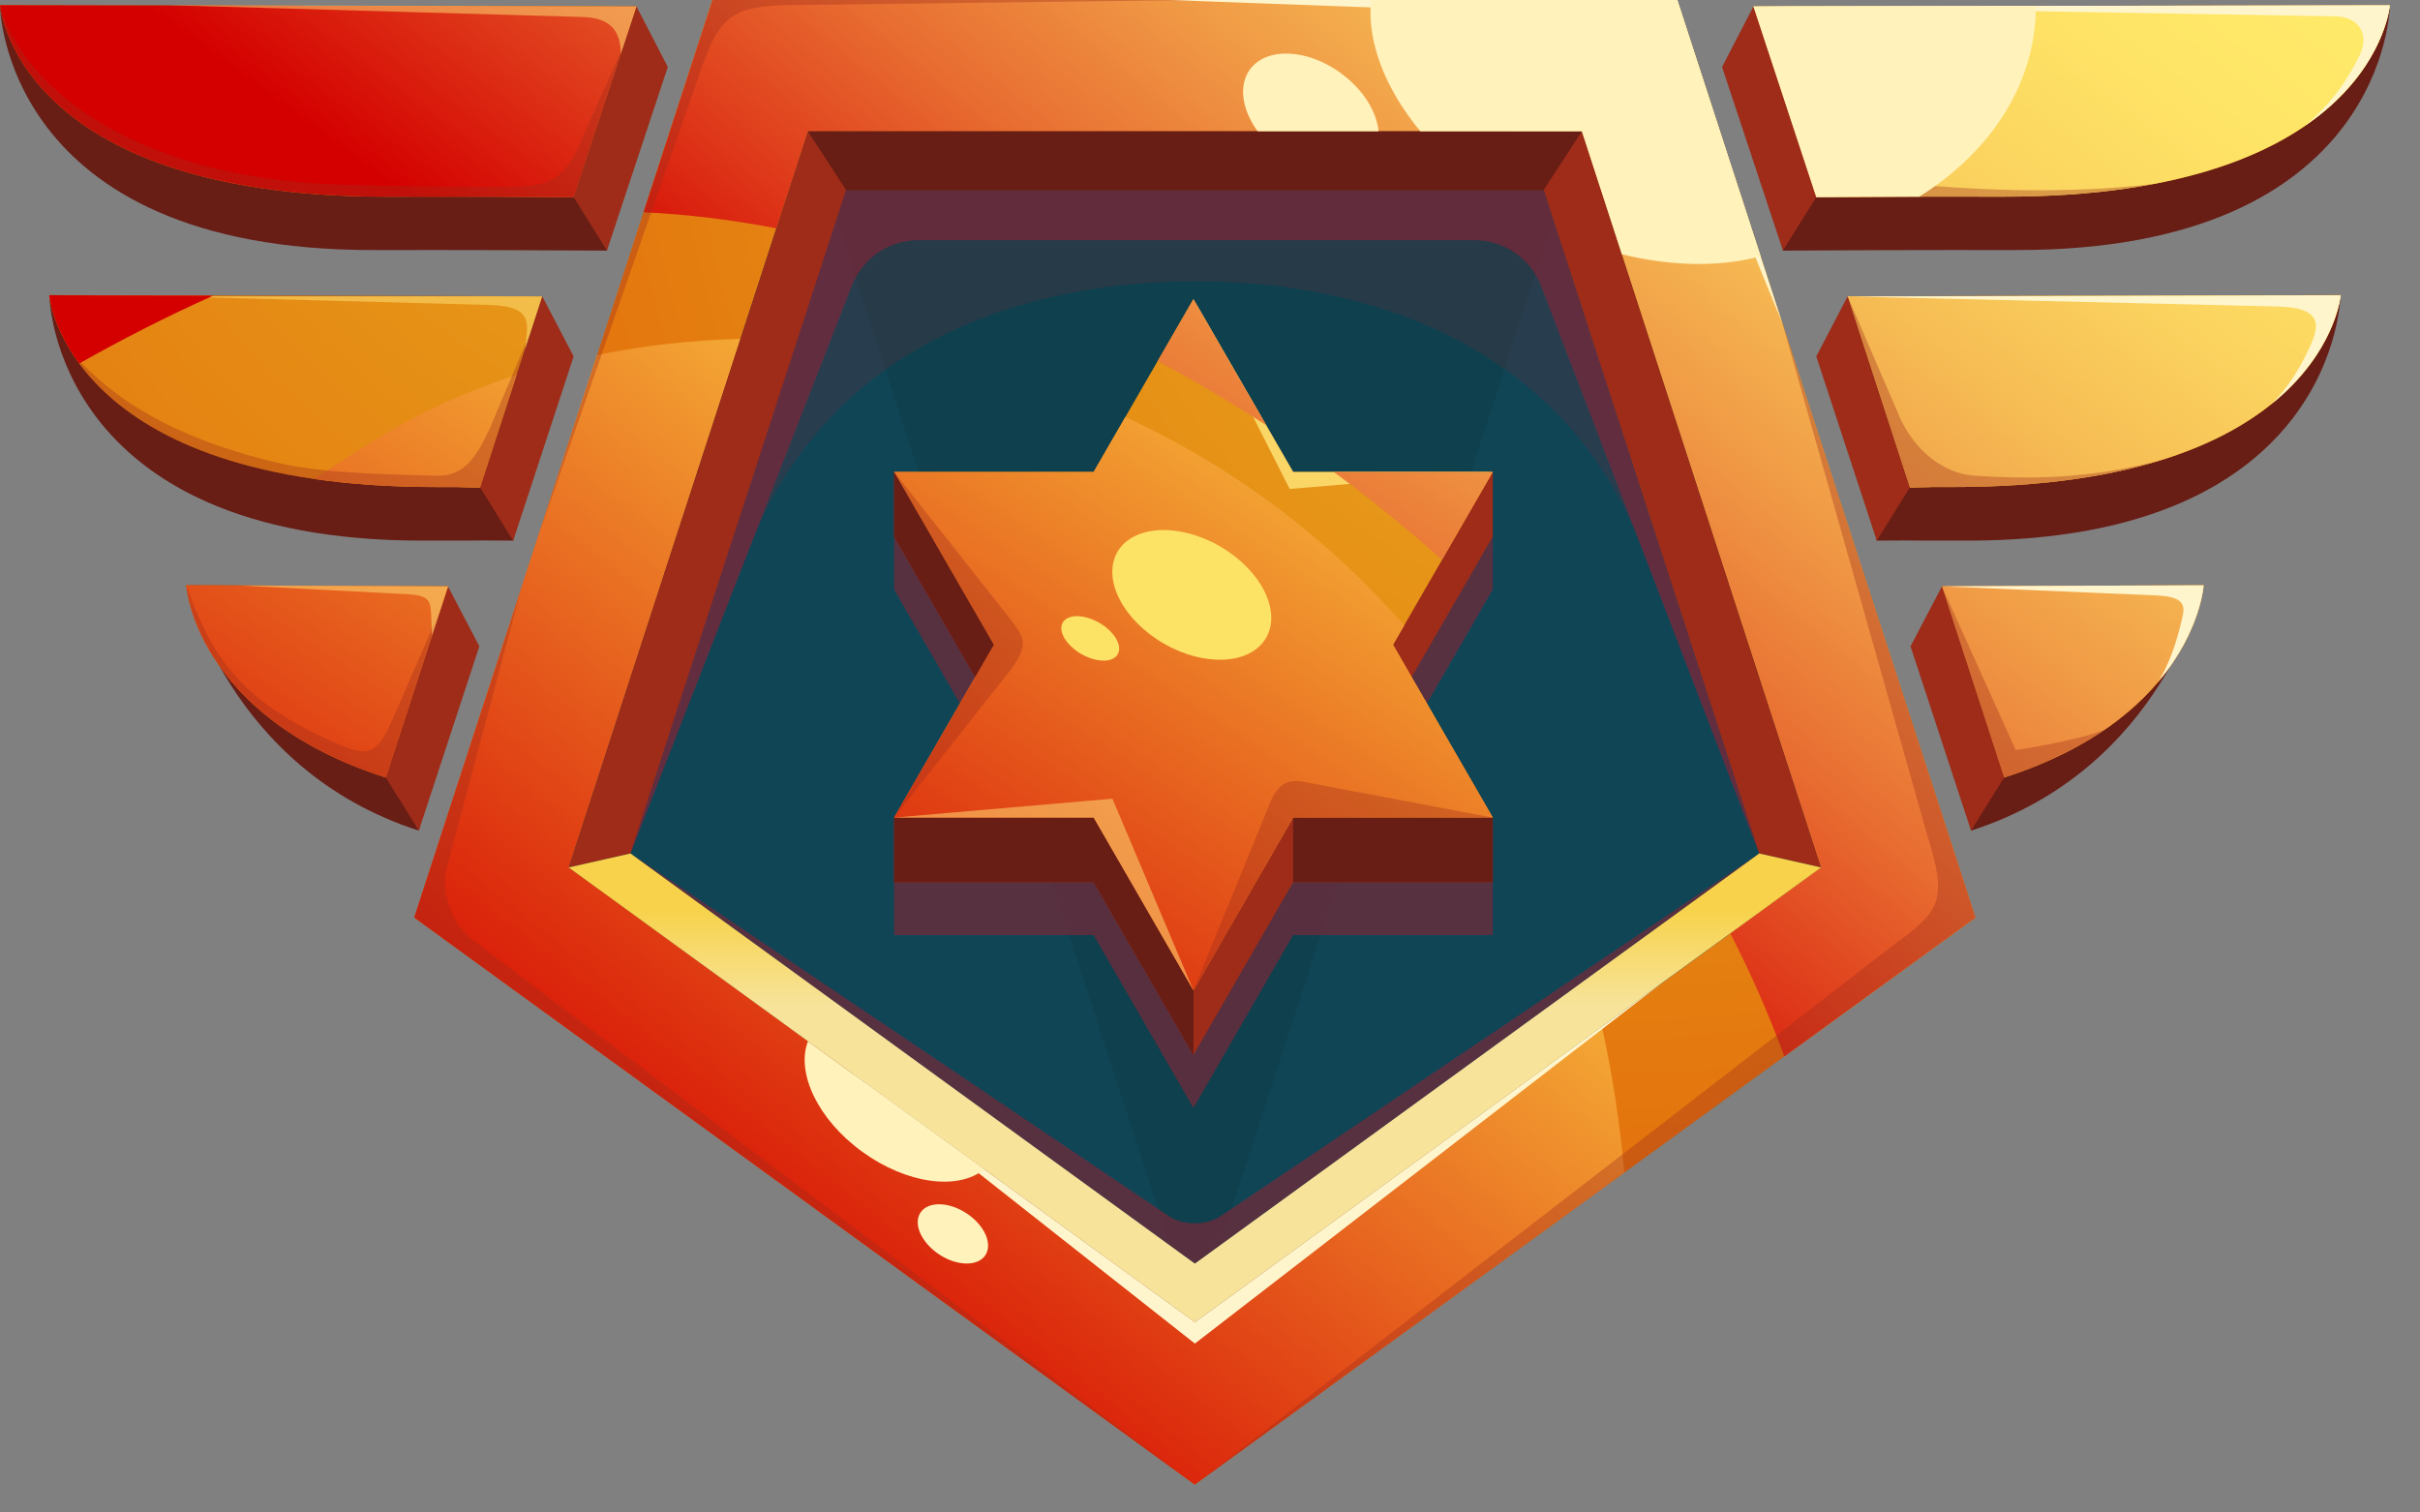 <svg width="40" height="25" viewBox="0 0 40 25" fill="none" xmlns="http://www.w3.org/2000/svg">
<rect x="0" y="0" width="40" height="25" fill="#808080" stroke="none"/>
<path d="M19.75 23.798L31.946 14.938L27.288 0.6H12.213L7.554 14.938L19.75 23.798Z" fill="#104556"/>
<path d="M27.723 0H11.776L6.848 15.166L19.749 24.539L32.65 15.166L27.723 0ZM9.4 14.338L13.354 2.171H26.147L30.101 14.338L19.752 21.858L9.402 14.338H9.4Z" fill="url(#paint0_radial_0_25111)"/>
<g style="mix-blend-mode:multiply" opacity="0.3">
<path d="M13.354 2.171L19.75 21.856L26.147 2.171H13.354Z" fill="#0C363D"/>
</g>
<path d="M27.723 0H11.776L10.637 3.509C11.346 3.541 12.08 3.63 12.832 3.774L13.354 2.171H26.147L30.101 14.338L28.6 15.429C28.938 16.085 29.237 16.763 29.493 17.462L32.651 15.168L27.723 0Z" fill="url(#paint1_radial_0_25111)"/>
<path style="mix-blend-mode:screen" d="M27.723 0H11.776L10.637 3.509C11.346 3.541 12.08 3.63 12.832 3.774L13.354 2.171H26.147L30.101 14.338L28.6 15.429C28.938 16.085 29.237 16.763 29.493 17.462L32.651 15.168L27.723 0Z" fill="url(#paint2_linear_0_25111)"/>
<path style="mix-blend-mode:screen" d="M26.848 19.382C26.773 18.538 26.646 17.733 26.477 16.97L19.749 21.858L9.398 14.338L12.237 5.602C11.43 5.621 10.637 5.712 9.867 5.869L6.846 15.166L19.747 24.539L26.846 19.381L26.848 19.382Z" fill="url(#paint3_linear_0_25111)"/>
<path d="M9.4 14.338L10.422 14.107L13.986 3.142H25.514L29.077 14.107L30.099 14.338L26.146 2.171H13.354L9.4 14.338Z" fill="#9E2C19"/>
<g style="mix-blend-mode:multiply" opacity="0.2">
<path d="M10.422 14.107L12.416 8.992C13.597 5.963 16.514 4.65 19.765 4.65C23.029 4.65 25.957 5.981 27.126 9.029L29.077 14.107L25.514 3.142H13.984L10.421 14.107H10.422Z" fill="#892334"/>
</g>
<path d="M9.4 14.338L10.422 14.107L19.75 20.885L29.077 14.107L30.099 14.338L19.75 21.856L9.4 14.338Z" fill="url(#paint4_linear_0_25111)"/>
<g style="mix-blend-mode:multiply" opacity="0.6">
<path d="M10.422 14.107L14.08 4.722C14.256 4.269 14.693 3.97 15.179 3.97H24.371C24.859 3.97 25.298 4.27 25.472 4.726L29.075 14.107L25.512 3.142H13.982L10.419 14.107H10.422Z" fill="#892334"/>
</g>
<path d="M13.354 2.171L13.986 3.142H25.514L26.146 2.171H13.354Z" fill="#681D15"/>
<g style="mix-blend-mode:multiply" opacity="0.35">
<path d="M8.616 9.728L7.381 14.355C7.285 14.754 7.474 15.283 7.803 15.53L19.75 24.541L6.85 15.168L8.618 9.73L8.616 9.728Z" fill="#9E2C19"/>
</g>
<g style="mix-blend-mode:multiply" opacity="0.6">
<path d="M10.422 14.107L19.32 20.101C19.555 20.259 19.942 20.259 20.178 20.101L29.075 14.107L19.749 20.883L10.422 14.107Z" fill="#892334"/>
</g>
<g style="mix-blend-mode:multiply" opacity="0.35">
<path d="M19.75 24.539L31.238 15.666C32.042 15.07 32.216 14.941 31.854 13.8L29.458 5.333L32.653 15.166L19.752 24.539H19.75Z" fill="#9E2C19"/>
</g>
<path d="M14.048 17.715L19.75 21.856L27.448 16.264L19.75 22.208L14.048 17.715Z" fill="#FFF5CC"/>
<path d="M19.317 0H27.723L29.456 5.333L27.402 0.296L19.317 0Z" fill="#FFF5CC"/>
<g style="mix-blend-mode:screen">
<path d="M22.662 0C22.592 0.691 22.894 1.464 23.477 2.171H26.147L26.808 4.203C27.645 4.408 28.445 4.414 29.101 4.235L27.723 0H22.662Z" fill="#FFF2BB"/>
</g>
<g style="mix-blend-mode:screen">
<path d="M13.355 17.211C13.154 17.731 13.518 18.506 14.253 19.038C14.987 19.571 15.837 19.68 16.267 19.328L13.354 17.211H13.355Z" fill="#FFF2BB"/>
</g>
<g style="mix-blend-mode:screen">
<path d="M16.288 20.746C16.165 20.934 15.824 20.931 15.528 20.738C15.232 20.544 15.09 20.234 15.213 20.045C15.336 19.856 15.677 19.859 15.973 20.053C16.269 20.246 16.411 20.557 16.288 20.746Z" fill="#FFF2BB"/>
</g>
<path d="M10.52 0.106L10.032 4.142C8.877 4.136 7.912 4.131 6.176 4.133C0.032 4.141 0 0.086 0 0.086L10.52 0.106Z" fill="#681D15"/>
<path d="M10.52 0.106L9.482 3.259C8.326 3.253 8.136 3.248 6.402 3.251C0.258 3.258 0 0.086 0 0.086L10.52 0.106Z" fill="url(#paint5_radial_0_25111)"/>
<path d="M8.963 4.899L8.483 8.936C7.328 8.93 8.733 8.936 6.998 8.936C0.854 8.944 0.816 4.878 0.816 4.878L8.965 4.898L8.963 4.899Z" fill="#681D15"/>
<path d="M8.963 4.899L7.936 8.059C6.781 8.053 8.963 8.048 7.227 8.05C1.083 8.058 0.813 4.878 0.813 4.878L8.962 4.898L8.963 4.899Z" fill="url(#paint6_radial_0_25111)"/>
<path d="M7.406 9.691L3.078 9.674C3.078 9.674 3.758 12.714 6.925 13.73L7.408 9.691H7.406Z" fill="#681D15"/>
<path d="M7.406 9.691L3.078 9.674C3.078 9.674 3.213 11.835 6.379 12.853L7.408 9.691H7.406Z" fill="url(#paint7_radial_0_25111)"/>
<path d="M10.52 0.106L11.038 1.107L10.032 4.142L9.482 3.259L10.52 0.106Z" fill="#9E2C19"/>
<path d="M8.963 4.899L9.482 5.891L8.482 8.938L7.936 8.059L8.963 4.899Z" fill="#9E2C19"/>
<path d="M7.405 9.693L7.923 10.683L6.923 13.73L6.378 12.853L7.405 9.693Z" fill="#9E2C19"/>
<path d="M28.982 0.106L29.47 4.142C30.626 4.136 31.59 4.131 33.326 4.133C39.47 4.141 39.502 0.086 39.502 0.086L28.982 0.106Z" fill="#681D15"/>
<path d="M28.982 0.106L30.021 3.259C31.176 3.253 31.366 3.248 33.101 3.251C39.245 3.259 39.502 0.088 39.502 0.088L28.982 0.107V0.106Z" fill="url(#paint8_radial_0_25111)"/>
<path d="M30.539 4.899L31.019 8.936C32.174 8.93 30.77 8.936 32.504 8.936C38.648 8.944 38.686 4.878 38.686 4.878L30.538 4.898L30.539 4.899Z" fill="#681D15"/>
<path d="M30.539 4.899L31.566 8.059C32.722 8.053 30.539 8.048 32.275 8.05C38.419 8.058 38.69 4.878 38.69 4.878L30.541 4.898L30.539 4.899Z" fill="url(#paint9_radial_0_25111)"/>
<path d="M32.096 9.691L36.424 9.674C36.424 9.674 35.744 12.714 32.578 13.73L32.094 9.691H32.096Z" fill="#681D15"/>
<path d="M32.096 9.691L36.424 9.674C36.424 9.674 36.29 11.835 33.123 12.853L32.094 9.691H32.096Z" fill="url(#paint10_radial_0_25111)"/>
<path style="mix-blend-mode:screen" d="M28.982 0.106L30.021 3.259C31.176 3.253 31.366 3.248 33.101 3.251C39.245 3.259 39.502 0.088 39.502 0.088L28.982 0.107V0.106Z" fill="url(#paint11_linear_0_25111)"/>
<path style="mix-blend-mode:screen" d="M30.539 4.899L31.566 8.059C32.722 8.053 30.539 8.048 32.275 8.05C38.419 8.058 38.69 4.878 38.69 4.878L30.541 4.898L30.539 4.899Z" fill="url(#paint12_linear_0_25111)"/>
<path style="mix-blend-mode:screen" d="M32.096 9.691L36.424 9.674C36.424 9.674 36.29 11.835 33.123 12.853L32.094 9.691H32.096Z" fill="url(#paint13_linear_0_25111)"/>
<path d="M28.982 0.106L28.464 1.107L29.47 4.142L30.021 3.259L28.982 0.106Z" fill="#9E2C19"/>
<path d="M30.539 4.899L30.021 5.891L31.021 8.938L31.566 8.059L30.539 4.899Z" fill="#9E2C19"/>
<path d="M32.098 9.693L31.579 10.683L32.579 13.73L33.125 12.853L32.098 9.693Z" fill="#9E2C19"/>
<path style="mix-blend-mode:screen" d="M10.52 0.106L0 0.086C0 0.086 0.258 3.258 6.402 3.25C8.138 3.248 8.326 3.253 9.482 3.259L10.52 0.106Z" fill="url(#paint14_linear_0_25111)"/>
<path style="mix-blend-mode:screen" d="M7.406 9.691L3.078 9.674C3.078 9.674 3.213 11.835 6.379 12.853L7.408 9.691H7.406Z" fill="url(#paint15_linear_0_25111)"/>
<path style="mix-blend-mode:screen" d="M7.936 8.059L8.541 6.195C7.717 6.464 6.936 6.819 6.218 7.259C5.92 7.442 5.571 7.666 5.19 7.917C5.786 8.003 6.461 8.051 7.227 8.051C8.963 8.05 6.781 8.054 7.936 8.061V8.059Z" fill="url(#paint16_linear_0_25111)"/>
<g style="mix-blend-mode:multiply" opacity="0.35">
<path d="M8.907 8.834L11.602 1.107C11.88 0.323 12.083 0.117 12.914 0.086L19.75 0H11.778L8.907 8.834Z" fill="#9E2C19"/>
</g>
<g style="mix-blend-mode:screen">
<path d="M22.16 1.206C21.603 0.802 20.931 0.776 20.659 1.149C20.466 1.416 20.53 1.816 20.787 2.17H22.786C22.755 1.843 22.53 1.475 22.158 1.206H22.16Z" fill="#FFF2BB"/>
</g>
<g style="mix-blend-mode:multiply" opacity="0.6">
<path d="M23.024 12.6L24.674 9.744V8.869L21.374 9.744L19.726 6.886L18.077 9.744L14.778 8.869V9.744L16.427 12.6L14.778 14.582V15.456H18.077L19.726 18.314L21.374 15.456H24.674V14.582L23.024 12.6Z" fill="#892334"/>
</g>
<path d="M23.024 11.726L24.674 8.869V7.8L21.374 8.869L19.726 6.013L18.077 8.869L14.778 7.8V8.869L16.427 11.726L14.778 13.514V14.582H18.077L19.726 17.438L21.374 14.582H24.674V13.514L23.024 11.726Z" fill="#9E2C19"/>
<path d="M23.024 10.658L24.674 7.8H21.374L19.726 4.944L18.077 7.8H14.778L16.427 10.658L14.778 13.514H18.077L19.726 16.37L21.374 13.514H24.674L23.024 10.658Z" fill="url(#paint17_radial_0_25111)"/>
<path d="M24.674 13.514H21.374V14.582H24.674V13.514Z" fill="#681D15"/>
<path d="M18.077 14.582L19.726 17.438V16.369L18.077 13.514H14.778V14.582H18.077Z" fill="#681D15"/>
<path style="mix-blend-mode:screen" d="M18.6 6.894L18.077 7.8H14.778L16.427 10.656L14.778 13.512H18.077L19.726 16.368L21.376 13.512H24.675L23.026 10.656L23.21 10.338C21.888 8.824 20.304 7.68 18.602 6.894H18.6Z" fill="url(#paint18_linear_0_25111)"/>
<path d="M14.778 7.8L16.427 10.658L16.118 11.192L14.778 8.869V7.8Z" fill="#681D15"/>
<g style="mix-blend-mode:multiply" opacity="0.35">
<path d="M14.778 7.8L16.715 10.254C16.936 10.55 17.003 10.656 16.715 11.058L14.778 13.512L16.427 10.656L14.778 7.8Z" fill="#9E2C19"/>
</g>
<g style="mix-blend-mode:screen" opacity="0.8">
<path d="M19.726 4.944L21.317 8.082L24.674 7.8H21.374L19.726 4.944Z" fill="#FFE67B"/>
</g>
<g style="mix-blend-mode:screen" opacity="0.5">
<path d="M14.778 13.514L18.387 13.202L19.726 16.37L18.077 13.514H14.778Z" fill="#FFE67B"/>
</g>
<g style="mix-blend-mode:multiply" opacity="0.35">
<path d="M19.726 16.37L21.014 13.218C21.155 12.917 21.339 12.883 21.554 12.925L24.675 13.514H21.376L19.726 16.37Z" fill="#9E2C19"/>
</g>
<path style="mix-blend-mode:screen" d="M23.834 9.254L24.674 7.8H22.043C22.661 8.254 23.259 8.739 23.834 9.254Z" fill="url(#paint19_linear_0_25111)"/>
<path style="mix-blend-mode:screen" d="M20.931 7.03L19.726 4.944L19.134 5.97C19.744 6.294 20.344 6.65 20.931 7.03Z" fill="url(#paint20_linear_0_25111)"/>
<path d="M20.928 10.542C20.672 10.986 19.914 11.029 19.235 10.637C18.557 10.245 18.214 9.568 18.47 9.123C18.726 8.68 19.485 8.637 20.163 9.029C20.842 9.421 21.184 10.098 20.928 10.542Z" fill="#FCE265"/>
<path d="M18.475 10.814C18.394 10.957 18.123 10.954 17.872 10.81C17.621 10.664 17.483 10.432 17.566 10.29C17.648 10.147 17.918 10.15 18.17 10.294C18.421 10.44 18.558 10.672 18.475 10.814Z" fill="#FCE265"/>
<g style="mix-blend-mode:multiply" opacity="0.35">
<path fill-rule="evenodd" clip-rule="evenodd" d="M31.365 3.019C30.664 2.949 30.176 2.696 29.856 2.069L28.982 0.107L30.021 3.261C31.176 3.254 31.366 3.25 33.101 3.251C34.08 3.251 34.909 3.173 35.611 3.038C34.088 3.222 32.525 3.136 31.365 3.021V3.019Z" fill="#9E2C19"/>
</g>
<g style="mix-blend-mode:multiply" opacity="0.35">
<path fill-rule="evenodd" clip-rule="evenodd" d="M32.275 8.051C33.762 8.053 34.904 7.867 35.781 7.587C34.518 7.938 33.458 7.914 32.651 7.864C32.096 7.83 31.645 7.422 31.41 6.918L30.541 4.899L31.568 8.059C32.723 8.053 30.541 8.048 32.277 8.05L32.275 8.051Z" fill="#9E2C19"/>
</g>
<g style="mix-blend-mode:multiply" opacity="0.35">
<path fill-rule="evenodd" clip-rule="evenodd" d="M33.125 12.853C33.811 12.632 34.354 12.358 34.784 12.064C34.274 12.258 33.317 12.398 33.317 12.398L32.098 9.693V9.696L33.125 12.853Z" fill="#9E2C19"/>
</g>
<g style="mix-blend-mode:multiply" opacity="0.35">
<path d="M6.402 3.251C8.138 3.25 8.326 3.254 9.482 3.261L10.304 0.762L9.693 2.125C9.4 2.843 9.226 3.08 8.509 3.086C7.736 3.093 6.278 3.077 5.538 3.048C2.312 2.922 0.413 1.528 0 0.086C0 0.086 0.258 3.258 6.402 3.25V3.251Z" fill="#9E2C19"/>
</g>
<g style="mix-blend-mode:multiply" opacity="0.35">
<path d="M8.074 7.128C7.878 7.538 7.669 7.88 7.216 7.864C6.747 7.848 5.432 7.838 4.68 7.669C2.934 7.275 1.893 6.626 1.187 5.829C1.781 6.765 3.309 8.056 7.229 8.051C8.965 8.05 6.782 8.054 7.938 8.061L8.787 5.446L8.075 7.13L8.074 7.128Z" fill="#9E2C19"/>
</g>
<g style="mix-blend-mode:multiply" opacity="0.35">
<path d="M6.378 12.853L7.274 10.096C7.106 10.448 6.771 11.261 6.432 12.013C6.202 12.525 5.981 12.461 5.626 12.312C3.858 11.576 3.451 10.701 3.077 9.672C3.077 9.672 3.211 11.834 6.378 12.851V12.853Z" fill="#9E2C19"/>
</g>
<path d="M28.982 0.106L38.603 0.27C38.99 0.277 39.17 0.566 39.002 0.915C38.827 1.278 38.546 1.714 38.085 2.088C39.413 1.186 39.502 0.086 39.502 0.086L28.982 0.106Z" fill="#FFF5CC"/>
<path d="M30.539 4.899L37.637 5.066C38.466 5.083 38.331 5.435 38.115 5.867C37.982 6.133 37.8 6.424 37.558 6.667C38.608 5.813 38.688 4.882 38.688 4.882L30.539 4.901V4.899Z" fill="#FFF5CC"/>
<path d="M35.68 11.262C36.376 10.432 36.424 9.674 36.424 9.674L32.102 9.691H32.098L35.67 9.843C36.198 9.875 36.102 10.074 36.042 10.33C35.971 10.626 35.853 10.973 35.68 11.262Z" fill="#FFF5CC"/>
<g style="mix-blend-mode:screen" opacity="0.5">
<path d="M2.797 0.086L10.52 0.106L10.261 0.894C10.261 0.49 10.069 0.285 9.603 0.28L2.797 0.086Z" fill="#FFE67B"/>
</g>
<g style="mix-blend-mode:screen" opacity="0.5">
<path d="M2.797 4.899H8.963L8.68 5.773L8.71 5.483C8.726 5.21 8.629 5.066 8.13 5.042L2.798 4.899H2.797Z" fill="#FFE67B"/>
</g>
<g style="mix-blend-mode:screen" opacity="0.5">
<path d="M3.91 9.677L7.406 9.691L7.141 10.506L7.125 10.126C7.115 9.915 7.058 9.843 6.77 9.824L3.912 9.675L3.91 9.677Z" fill="#FFE67B"/>
</g>
<g style="mix-blend-mode:screen">
<path d="M30.021 3.259C30.765 3.256 31.109 3.251 31.723 3.251C32.813 2.568 33.538 1.554 33.64 0.373C33.648 0.28 33.651 0.189 33.651 0.098L28.982 0.106L30.021 3.259Z" fill="#FFF2BB"/>
</g>
<path style="mix-blend-mode:screen" d="M0.814 4.88C0.814 4.88 0.859 5.395 1.31 6.008C1.981 5.629 2.728 5.242 3.526 4.886L0.814 4.88Z" fill="url(#paint21_linear_0_25111)"/>
<defs>
<radialGradient id="paint0_radial_0_25111" cx="0" cy="0" r="1" gradientUnits="userSpaceOnUse" gradientTransform="translate(26.643 0.819) scale(20.466 20.466)">
<stop offset="0.01" stop-color="#E8B321"/>
<stop offset="1" stop-color="#E36C0B"/>
</radialGradient>
<radialGradient id="paint1_radial_0_25111" cx="0" cy="0" r="1" gradientUnits="userSpaceOnUse" gradientTransform="translate(30.366 -1.966) scale(28.314 28.314)">
<stop offset="0.01" stop-color="#E8B321"/>
<stop offset="1" stop-color="#E36C0B"/>
</radialGradient>
<linearGradient id="paint2_linear_0_25111" x1="31.589" y1="-3.981" x2="18.755" y2="11.85" gradientUnits="userSpaceOnUse">
<stop stop-color="#FFE969"/>
<stop offset="0.11" stop-color="#FEE366"/>
<stop offset="0.24" stop-color="#FBD45F"/>
<stop offset="0.38" stop-color="#F6BC54"/>
<stop offset="0.53" stop-color="#F09945"/>
<stop offset="0.69" stop-color="#E86D31"/>
<stop offset="0.85" stop-color="#DE3719"/>
<stop offset="1" stop-color="#D40000"/>
</linearGradient>
<linearGradient id="paint3_linear_0_25111" x1="11.152" y1="21.659" x2="22.371" y2="7.595" gradientUnits="userSpaceOnUse">
<stop stop-color="#D40000"/>
<stop offset="1" stop-color="#FFE447"/>
</linearGradient>
<linearGradient id="paint4_linear_0_25111" x1="19.75" y1="12.315" x2="19.75" y2="16.59" gradientUnits="userSpaceOnUse">
<stop offset="0.63" stop-color="#F7D24A"/>
<stop offset="1" stop-color="#F7E399"/>
</linearGradient>
<radialGradient id="paint5_radial_0_25111" cx="0" cy="0" r="1" gradientUnits="userSpaceOnUse" gradientTransform="translate(14.042 -3.202) scale(22.715)">
<stop offset="0.01" stop-color="#E8B321"/>
<stop offset="1" stop-color="#E36C0B"/>
</radialGradient>
<radialGradient id="paint6_radial_0_25111" cx="0" cy="0" r="1" gradientUnits="userSpaceOnUse" gradientTransform="translate(14.042 -3.202) scale(22.715)">
<stop offset="0.01" stop-color="#E8B321"/>
<stop offset="1" stop-color="#E36C0B"/>
</radialGradient>
<radialGradient id="paint7_radial_0_25111" cx="0" cy="0" r="1" gradientUnits="userSpaceOnUse" gradientTransform="translate(14.042 -3.202) scale(22.715 22.715)">
<stop offset="0.01" stop-color="#E8B321"/>
<stop offset="1" stop-color="#E36C0B"/>
</radialGradient>
<radialGradient id="paint8_radial_0_25111" cx="0" cy="0" r="1" gradientUnits="userSpaceOnUse" gradientTransform="translate(27.822 0.486) scale(23.474 23.474)">
<stop offset="0.01" stop-color="#E8B321"/>
<stop offset="1" stop-color="#E36C0B"/>
</radialGradient>
<radialGradient id="paint9_radial_0_25111" cx="0" cy="0" r="1" gradientUnits="userSpaceOnUse" gradientTransform="translate(27.822 0.486) scale(23.474 23.474)">
<stop offset="0.01" stop-color="#E8B321"/>
<stop offset="1" stop-color="#E36C0B"/>
</radialGradient>
<radialGradient id="paint10_radial_0_25111" cx="0" cy="0" r="1" gradientUnits="userSpaceOnUse" gradientTransform="translate(27.822 0.486) scale(23.475 23.475)">
<stop offset="0.01" stop-color="#E8B321"/>
<stop offset="1" stop-color="#E36C0B"/>
</radialGradient>
<linearGradient id="paint11_linear_0_25111" x1="35.571" y1="-1.48" x2="23.16" y2="15.387" gradientUnits="userSpaceOnUse">
<stop stop-color="#FFE969"/>
<stop offset="0.11" stop-color="#FEE366"/>
<stop offset="0.24" stop-color="#FBD45F"/>
<stop offset="0.38" stop-color="#F6BC54"/>
<stop offset="0.53" stop-color="#F09945"/>
<stop offset="0.69" stop-color="#E86D31"/>
<stop offset="0.85" stop-color="#DE3719"/>
<stop offset="1" stop-color="#D40000"/>
</linearGradient>
<linearGradient id="paint12_linear_0_25111" x1="38.099" y1="0.379" x2="25.69" y2="17.248" gradientUnits="userSpaceOnUse">
<stop stop-color="#FFE969"/>
<stop offset="0.11" stop-color="#FEE366"/>
<stop offset="0.24" stop-color="#FBD45F"/>
<stop offset="0.38" stop-color="#F6BC54"/>
<stop offset="0.53" stop-color="#F09945"/>
<stop offset="0.69" stop-color="#E86D31"/>
<stop offset="0.85" stop-color="#DE3719"/>
<stop offset="1" stop-color="#D40000"/>
</linearGradient>
<linearGradient id="paint13_linear_0_25111" x1="40.19" y1="1.918" x2="27.779" y2="18.786" gradientUnits="userSpaceOnUse">
<stop stop-color="#FFE969"/>
<stop offset="0.11" stop-color="#FEE366"/>
<stop offset="0.24" stop-color="#FBD45F"/>
<stop offset="0.38" stop-color="#F6BC54"/>
<stop offset="0.53" stop-color="#F09945"/>
<stop offset="0.69" stop-color="#E86D31"/>
<stop offset="0.85" stop-color="#DE3719"/>
<stop offset="1" stop-color="#D40000"/>
</linearGradient>
<linearGradient id="paint14_linear_0_25111" x1="17.075" y1="-15.09" x2="4.664" y2="1.778" gradientUnits="userSpaceOnUse">
<stop stop-color="#FFE969"/>
<stop offset="0.11" stop-color="#FEE366"/>
<stop offset="0.24" stop-color="#FBD45F"/>
<stop offset="0.38" stop-color="#F6BC54"/>
<stop offset="0.53" stop-color="#F09945"/>
<stop offset="0.69" stop-color="#E86D31"/>
<stop offset="0.85" stop-color="#DE3719"/>
<stop offset="1" stop-color="#D40000"/>
</linearGradient>
<linearGradient id="paint15_linear_0_25111" x1="1.562" y1="16.029" x2="11.194" y2="1.531" gradientUnits="userSpaceOnUse">
<stop stop-color="#D40000"/>
<stop offset="1" stop-color="#FFE447"/>
</linearGradient>
<linearGradient id="paint16_linear_0_25111" x1="1.326" y1="15.872" x2="10.958" y2="1.374" gradientUnits="userSpaceOnUse">
<stop stop-color="#D40000"/>
<stop offset="1" stop-color="#FFE447"/>
</linearGradient>
<radialGradient id="paint17_radial_0_25111" cx="0" cy="0" r="1" gradientUnits="userSpaceOnUse" gradientTransform="translate(28.426 0.435) scale(23.363 23.363)">
<stop offset="0.01" stop-color="#E8B321"/>
<stop offset="1" stop-color="#E36C0B"/>
</radialGradient>
<linearGradient id="paint18_linear_0_25111" x1="14.571" y1="18.43" x2="24.024" y2="4.174" gradientUnits="userSpaceOnUse">
<stop stop-color="#D40000"/>
<stop offset="1" stop-color="#FFE447"/>
</linearGradient>
<linearGradient id="paint19_linear_0_25111" x1="30.086" y1="-2.17" x2="18.79" y2="14.736" gradientUnits="userSpaceOnUse">
<stop stop-color="#FFE969"/>
<stop offset="0.11" stop-color="#FEE366"/>
<stop offset="0.24" stop-color="#FBD45F"/>
<stop offset="0.38" stop-color="#F6BC54"/>
<stop offset="0.53" stop-color="#F09945"/>
<stop offset="0.69" stop-color="#E86D31"/>
<stop offset="0.85" stop-color="#DE3719"/>
<stop offset="1" stop-color="#D40000"/>
</linearGradient>
<linearGradient id="paint20_linear_0_25111" x1="27.109" y1="-4.16" x2="15.811" y2="12.747" gradientUnits="userSpaceOnUse">
<stop stop-color="#FFE969"/>
<stop offset="0.11" stop-color="#FEE366"/>
<stop offset="0.24" stop-color="#FBD45F"/>
<stop offset="0.38" stop-color="#F6BC54"/>
<stop offset="0.53" stop-color="#F09945"/>
<stop offset="0.69" stop-color="#E86D31"/>
<stop offset="0.85" stop-color="#DE3719"/>
<stop offset="1" stop-color="#D40000"/>
</linearGradient>
<linearGradient id="paint21_linear_0_25111" x1="16.939" y1="-15.19" x2="4.528" y2="1.678" gradientUnits="userSpaceOnUse">
<stop stop-color="#FFE969"/>
<stop offset="0.11" stop-color="#FEE366"/>
<stop offset="0.24" stop-color="#FBD45F"/>
<stop offset="0.38" stop-color="#F6BC54"/>
<stop offset="0.53" stop-color="#F09945"/>
<stop offset="0.69" stop-color="#E86D31"/>
<stop offset="0.85" stop-color="#DE3719"/>
<stop offset="1" stop-color="#D40000"/>
</linearGradient>
</defs>
</svg>
